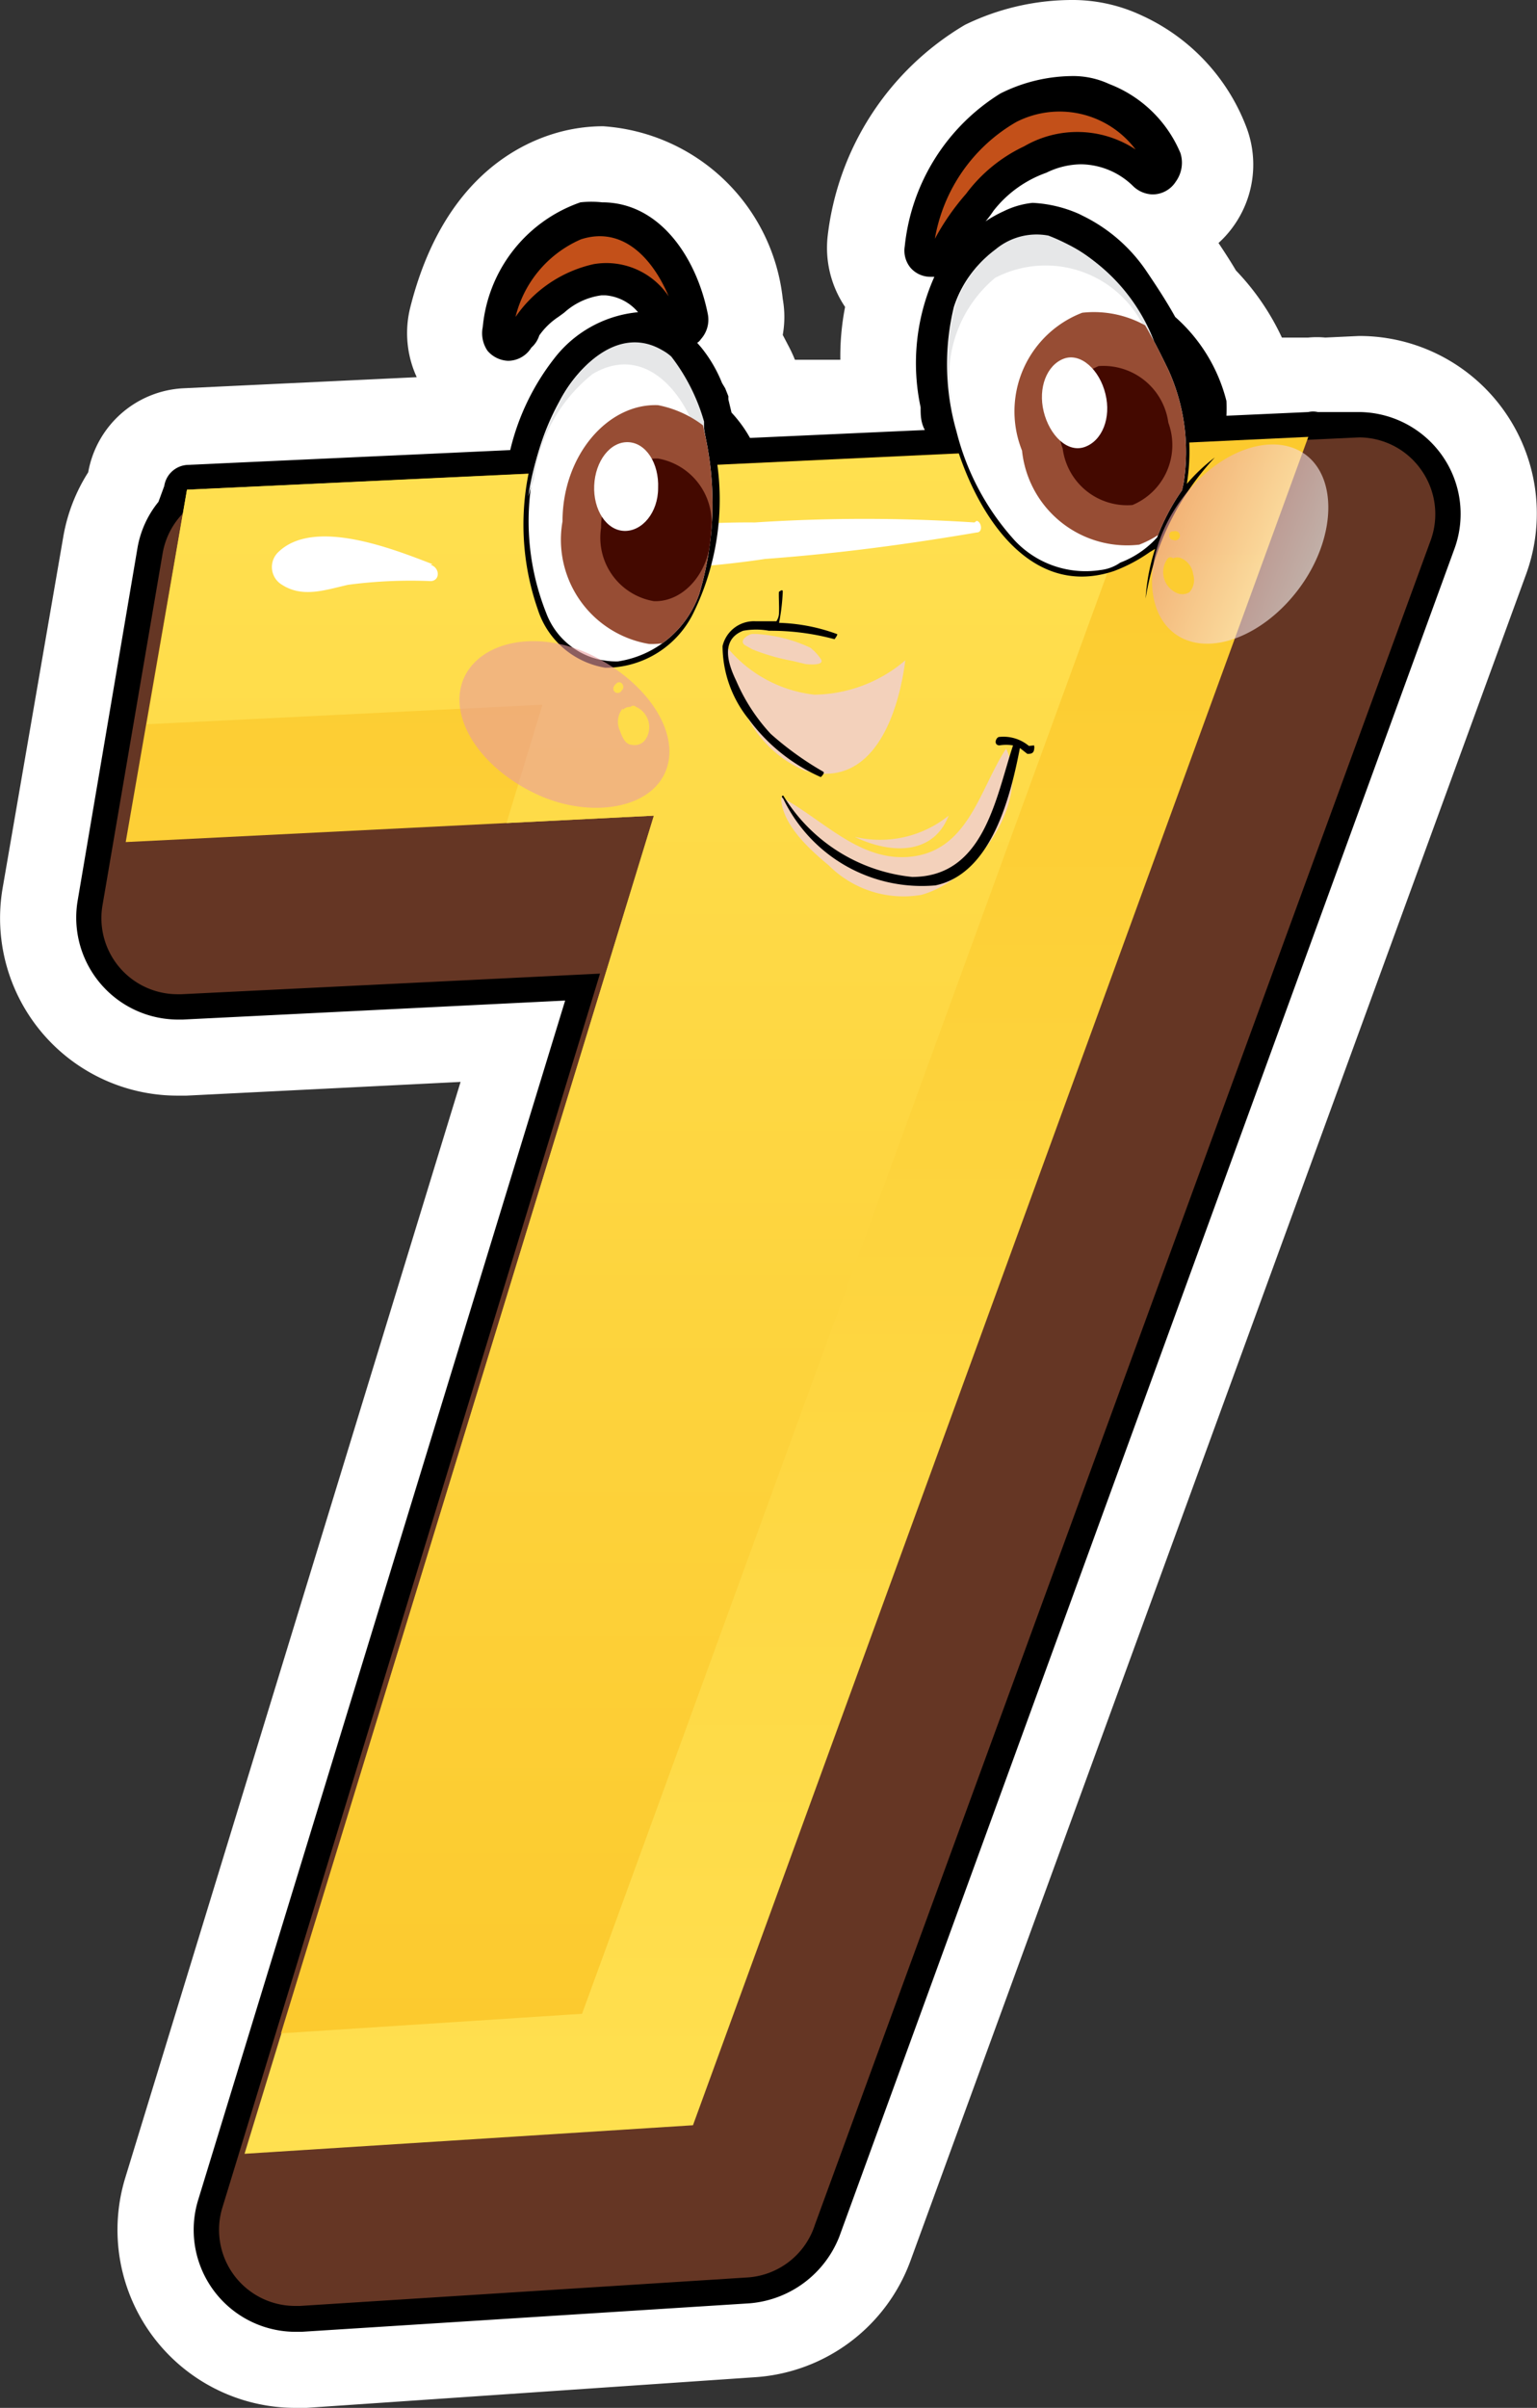 <svg xmlns="http://www.w3.org/2000/svg" xmlns:xlink="http://www.w3.org/1999/xlink" viewBox="0 0 29.1 45.58"><rect x="0" y="0" width="29.1" height="45.58" fill="#333333" stroke="none"/><defs><style>.cls-1{fill:none;}.cls-2{isolation:isolate;}.cls-3{fill:#fff;}.cls-4{fill:#653624;}.cls-5{fill:url(#linear-gradient);}.cls-6{fill:url(#linear-gradient-2);}.cls-7,.cls-8{fill:#f3d1bb;}.cls-7{mix-blend-mode:screen;}.cls-11,.cls-12,.cls-8,.cls-9{mix-blend-mode:multiply;}.cls-9{fill:#e6e7e8;}.cls-10{fill:#c35019;}.cls-11,.cls-12{opacity:0.6;}.cls-11{fill:url(#linear-gradient-3);}.cls-12{fill:url(#linear-gradient-4);}.cls-13{clip-path:url(#clip-path);}.cls-14{fill:#974d34;}.cls-15{fill:#440900;}.cls-16{clip-path:url(#clip-path-2);}</style><linearGradient id="linear-gradient" x1="13.59" y1="40.77" x2="13.59" y2="8.28" gradientUnits="userSpaceOnUse"><stop offset="0" stop-color="#ffe050"/><stop offset="1" stop-color="#fcca2e"/></linearGradient><linearGradient id="linear-gradient-2" x1="12.32" y1="8.42" x2="12.32" y2="38.49" xlink:href="#linear-gradient"/><linearGradient id="linear-gradient-3" x1="2552.77" y1="-2382.84" x2="2551.92" y2="-2385.78" gradientTransform="translate(329.03 3489.72) rotate(-51.97)" gradientUnits="userSpaceOnUse"><stop offset="0" stop-color="#fff"/><stop offset="1" stop-color="#ea9c9e"/></linearGradient><linearGradient id="linear-gradient-4" x1="8921.2" y1="2553.37" x2="8920.35" y2="2550.42" gradientTransform="matrix(-0.92, -0.4, -0.4, 0.92, 9208.28, 1242.9)" xlink:href="#linear-gradient-3"/><clipPath id="clip-path"><path class="cls-1" d="M13.33,8.15a6,6,0,0,1-.09,3.09,1.94,1.94,0,0,1-1.54,1.28,1.41,1.41,0,0,1-1.36-.92,4.7,4.7,0,0,1,.25-4c.35-.68,1.12-1.41,1.92-.94a.88.88,0,0,1,.17.12A3.66,3.66,0,0,1,13.3,8Z"/></clipPath><clipPath id="clip-path-2"><path class="cls-1" d="M22.38,9.28a4,4,0,0,0-.47.89,1.79,1.79,0,0,1-.7.48.81.81,0,0,1-.37.14h0a1.84,1.84,0,0,1-1.62-.55,4.8,4.8,0,0,1-1.11-2.07,4.61,4.61,0,0,1-.05-2.36,2.14,2.14,0,0,1,.76-1.06,1.21,1.21,0,0,1,1-.26C21,4.77,21.67,6.07,22.12,7a3.76,3.76,0,0,1,.29,2.14Z"/></clipPath></defs><g class="cls-2"><g id="Layer_2" data-name="Layer 2"><g id="Layer_1-2" data-name="Layer 1"><path class="cls-3" d="M25.09,6.39a1.66,1.66,0,0,0-.32,0l-.5,0a4.69,4.69,0,0,0-.87-1.27c-.1-.17-.21-.34-.33-.52a1.93,1.93,0,0,0,.27-.3,2,2,0,0,0,.27-1.86,3.81,3.81,0,0,0-2-2.15A3.08,3.08,0,0,0,20.27,0a4.64,4.64,0,0,0-2,.47,5.36,5.36,0,0,0-2.6,4A2,2,0,0,0,16,5.81a4.89,4.89,0,0,0-.09,1l-.86,0h0a2.56,2.56,0,0,0-.11-.24l-.12-.23a1.94,1.94,0,0,0,0-.68,3.67,3.67,0,0,0-3.4-3.27,3.2,3.2,0,0,0-.75.09c-.82.2-2.3.9-2.91,3.37a2,2,0,0,0,.13,1.29l-4.42.21a1.93,1.93,0,0,0-1.8,1.59,3.32,3.32,0,0,0-.47,1.21L.05,16.81a3.36,3.36,0,0,0,3.32,3.93h.16l5.19-.26L2.37,41.23a3.37,3.37,0,0,0,3.22,4.35H5.8L14.29,45a3.37,3.37,0,0,0,2.95-2.21L28.89,10.88a3.36,3.36,0,0,0-3.16-4.52Z"/><path d="M24.77,7.8l-1.55.07a2.74,2.74,0,0,0,0-.28A3.15,3.15,0,0,0,22.25,6c-.16-.29-.35-.58-.56-.89a3.09,3.09,0,0,0-1.14-1l-.12-.06a2.46,2.46,0,0,0-.88-.21A1.61,1.61,0,0,0,19,4a2.37,2.37,0,0,0-.34.19,2.08,2.08,0,0,0,.15-.2,2.2,2.2,0,0,1,1-.72,1.52,1.52,0,0,1,.65-.16,1.43,1.43,0,0,1,1,.42.55.55,0,0,0,.36.15.52.52,0,0,0,.44-.24.61.61,0,0,0,.09-.54A2.39,2.39,0,0,0,21,1.59a1.62,1.62,0,0,0-.72-.15,3.08,3.08,0,0,0-1.34.33,3.87,3.87,0,0,0-1.81,2.89.51.51,0,0,0,.11.41.5.5,0,0,0,.38.17h.07a4,4,0,0,0-.26,2.47c0,.14,0,.28.08.43l-3.31.15a2.47,2.47,0,0,0-.35-.48l-.06-.25s0,0,0-.06l-.06-.15-.06-.1a2.6,2.6,0,0,0-.4-.68l-.07-.08a.23.23,0,0,0,.07-.07.55.55,0,0,0,.13-.48c-.21-1.05-.9-2.11-2-2.11a1.92,1.92,0,0,0-.41,0A2.77,2.77,0,0,0,9.14,6.19a.59.59,0,0,0,.09.45.54.54,0,0,0,.39.19.52.52,0,0,0,.44-.25.51.51,0,0,0,.15-.23A1.34,1.34,0,0,1,10.57,6l.11-.08a1.31,1.31,0,0,1,.71-.33h.07a.9.9,0,0,1,.62.32h0a2.27,2.27,0,0,0-1.59.88,4.5,4.5,0,0,0-.83,1.73l-6.1.28a.47.47,0,0,0-.45.4L3,9.5a1.89,1.89,0,0,0-.4.89L1.47,17.05a1.93,1.93,0,0,0,1.9,2.25h.09l7.24-.36L3.75,41.65a1.93,1.93,0,0,0,1.84,2.49h.12l8.49-.54a2,2,0,0,0,1.69-1.26L27.54,10.38a1.92,1.92,0,0,0-.26-1.79,1.94,1.94,0,0,0-1.55-.79l-.78,0A.39.39,0,0,0,24.77,7.8Z"/><path class="cls-4" d="M3.08,10.47,1.94,17.14a1.44,1.44,0,0,0,1.43,1.68h.07l7.92-.39L4.21,41.79a1.44,1.44,0,0,0,1.38,1.86h.09l8.49-.54a1.44,1.44,0,0,0,1.26-1L27.09,10.22a1.45,1.45,0,0,0-.2-1.35,1.44,1.44,0,0,0-1.16-.59l-21.3,1A1.44,1.44,0,0,0,3.08,10.47Z"/><path class="cls-5" d="M12.38,15.44l-10,.5L3.54,9.27l21.23-1L13.12,40.23l-8.49.54Z"/><polygon class="cls-6" points="21.85 8.42 3.54 9.27 2.78 13.71 10.27 13.34 9.59 15.58 12.38 15.44 5.32 38.49 11.02 38.12 21.85 8.42"/><path class="cls-3" d="M18.45,9.89a32.08,32.08,0,0,0-4.16,0,15.55,15.55,0,0,0-3.8.44c-.18.06-.22.37,0,.4a18,18,0,0,0,4-.15c1.36-.1,2.65-.27,4-.5.13,0,.09-.21,0-.22Z"/><path class="cls-3" d="M8.19,10.68c-.75-.29-2.26-.89-2.93-.22a.39.39,0,0,0,.08.61c.39.25.81.1,1.25,0A9,9,0,0,1,8.15,11c.18,0,.19-.25,0-.31Z"/><path class="cls-7" d="M16.18,15.84c.68.33,1.49.35,1.78-.4A2.07,2.07,0,0,1,16.18,15.84Z"/><path class="cls-7" d="M14.31,12l-.06,0c-.07,0-.27.12-.15.21l.14.08a3.9,3.9,0,0,0,.76.22l.25.06s.41.05.28-.11a.9.9,0,0,0-.19-.2A2.82,2.82,0,0,0,14.31,12Z"/><path class="cls-8" d="M15.42,13.15a2.5,2.5,0,0,1-1.64-.88,2,2,0,0,0,.32,1.2,2.19,2.19,0,0,0,1.14,1.12c1.29.36,1.77-1.07,1.9-2.09A2.7,2.7,0,0,1,15.42,13.15Z"/><path class="cls-8" d="M17.3,16.21c-1,.14-1.7-.69-2.51-1.12l0,0c0,.51.55,1,.9,1.29a2,2,0,0,0,1.75.56c1-.27,2.09-1.71,1.61-2.77C18.56,14.91,18.35,16.06,17.3,16.21Z"/><path d="M13.26,7.53h0a2.65,2.65,0,0,0-.38-.68,2.13,2.13,0,0,0-.3-.3c-.61-.46-1.35,0-1.74.52a4.87,4.87,0,0,0-.66,4.46,1.62,1.62,0,0,0,1.28,1.11,1.85,1.85,0,0,0,1.65-1,4.88,4.88,0,0,0,.33-3.52v0a1.6,1.6,0,0,0,0-.21l-.06-.28Z"/><path class="cls-3" d="M13.33,8.15a6,6,0,0,1-.09,3.09,1.94,1.94,0,0,1-1.54,1.28,1.41,1.41,0,0,1-1.36-.92,4.7,4.7,0,0,1,.25-4c.35-.68,1.12-1.41,1.92-.94a.88.88,0,0,1,.17.12A3.66,3.66,0,0,1,13.3,8Z"/><path class="cls-9" d="M10.11,9.08a3,3,0,0,1,1.11-2c.86-.51,1.56.14,1.89.92a6.22,6.22,0,0,1,.35,1.11c0-.33-.08-.66-.13-1l0-.13a3.66,3.66,0,0,0-.62-1.23.88.88,0,0,0-.17-.12c-.8-.47-1.57.26-1.92.94A5.43,5.43,0,0,0,10,9.4,3,3,0,0,1,10.11,9.08Z"/><path d="M22.47,9.16a3.84,3.84,0,0,0-.08-1.61,6.36,6.36,0,0,0-1.1-2.15,2.49,2.49,0,0,0-1-.84h0a1.38,1.38,0,0,0-1.12-.09,2.15,2.15,0,0,0-.87.74,3.29,3.29,0,0,0-.38,2.44c.24,1.5,1.32,3.78,3.17,3.16a3,3,0,0,0,.68-.36l.1-.06a3.72,3.72,0,0,0-.18.94v0A5.11,5.11,0,0,1,23,8.66,3.31,3.31,0,0,0,22.47,9.16Z"/><path class="cls-3" d="M22.38,9.28a4,4,0,0,0-.47.89,1.79,1.79,0,0,1-.7.48.81.81,0,0,1-.37.14h0a1.84,1.84,0,0,1-1.62-.55,4.8,4.8,0,0,1-1.11-2.07,4.61,4.61,0,0,1-.05-2.36,2.14,2.14,0,0,1,.76-1.06,1.21,1.21,0,0,1,1-.26C21,4.77,21.67,6.07,22.12,7a3.76,3.76,0,0,1,.29,2.14Z"/><path class="cls-9" d="M18,7.49a2.42,2.42,0,0,1,.84-2.23,2.07,2.07,0,0,1,2.76.82l.25.38a3.48,3.48,0,0,0-2-2,1.21,1.21,0,0,0-1,.26,2.14,2.14,0,0,0-.76,1.06A4.13,4.13,0,0,0,18,7.57S18,7.51,18,7.49Z"/><path d="M15.84,12a3.46,3.46,0,0,0-1.09-.21,3.81,3.81,0,0,0,.07-.59c0-.06-.06,0-.07,0s0,.21,0,.32,0,.16-.05.24H14.3a.61.61,0,0,0-.62.47,2.22,2.22,0,0,0,.5,1.39,3.38,3.38,0,0,0,1.36,1.09s.08-.07.05-.1a5.9,5.9,0,0,1-1-.72,3.52,3.52,0,0,1-.65-1c-.13-.27-.33-.77.13-.95a1.36,1.36,0,0,1,.49,0,4.63,4.63,0,0,1,1.24.16S15.88,12,15.84,12Z"/><path d="M19.48,14.12a.75.75,0,0,0-.56-.17c-.06,0-.12.15,0,.16a.78.78,0,0,1,.26,0h0c-.33,1-.55,2.49-1.91,2.49a3.24,3.24,0,0,1-2.44-1.54s-.06,0,0,.06a2.91,2.91,0,0,0,2.88,1.64c1.06-.22,1.42-1.67,1.6-2.6l.14.11c.06,0,.12,0,.13-.09s0,0,0-.07A0,0,0,0,0,19.48,14.12Z"/><path d="M11.1,4.35a2.38,2.38,0,0,0-1.49,2c0,.06,0,0,.06,0s0,0,0-.06.06,0,.07,0c.09-.28.41-.49.62-.67a2,2,0,0,1,1-.43,1.57,1.57,0,0,1,1.48,1c0,.07.11,0,.1-.08C12.74,5.2,12.14,4.1,11.1,4.35Z"/><path class="cls-10" d="M11.24,5A2.44,2.44,0,0,0,9.76,6,2.16,2.16,0,0,1,11,4.53c.81-.26,1.37.39,1.66,1.08A1.42,1.42,0,0,0,11.24,5Z"/><path d="M20.79,2a2.22,2.22,0,0,0-1.65.18,3.37,3.37,0,0,0-1.55,2.53s0,0,.05,0,.07,0,.08,0c.07-.35.45-.68.63-1a2.69,2.69,0,0,1,1.16-.89,1.88,1.88,0,0,1,2.18.34c.06.06.12-.08.11-.13A2,2,0,0,0,20.79,2Z"/><path class="cls-10" d="M19.39,2.77a2.92,2.92,0,0,0-1.1.9,4.6,4.6,0,0,0-.59.85,3.17,3.17,0,0,1,1.54-2.21,1.8,1.8,0,0,1,2.26.52A2,2,0,0,0,19.39,2.77Z"/><path class="cls-11" d="M24.71,8.6c-.63-.45-1.68-.06-2.36.88s-.72,2.07-.1,2.52,1.68.05,2.36-.88S25.33,9.05,24.71,8.6Zm-2.12,2.27a.35.35,0,0,1-.07.34.26.26,0,0,1-.27,0,.43.43,0,0,1-.14-.64.07.07,0,0,1,.1,0,.18.18,0,0,1,.16,0A.38.38,0,0,1,22.59,10.87Zm-.38-.65h0c-.1,0-.09-.18,0-.16a.11.11,0,0,1,.08,0A.08.08,0,1,1,22.21,10.22Z"/><path class="cls-12" d="M10.09,15c1,.5,2.16.34,2.49-.35S12.34,13,11.3,12.45s-2.16-.34-2.5.35S9,14.46,10.09,15Zm1.7-1.56a.2.2,0,0,1,.15-.06.07.07,0,0,1,.1,0,.42.42,0,0,1,.18.62.25.25,0,0,1-.25.1c-.13,0-.19-.15-.23-.26A.4.4,0,0,1,11.79,13.41ZM11.62,13a.2.2,0,0,1,.06-.07c.08-.06.17.07.09.14h0A.08.08,0,0,1,11.62,13Z"/><g class="cls-13"><path class="cls-14" d="M14.1,10c0,1.25-.86,2.23-1.81,2.19a2,2,0,0,1-1.64-2.32c0-1.25.86-2.24,1.81-2.2A2.06,2.06,0,0,1,14.1,10Z"/><path class="cls-15" d="M13.46,10.07c0,.75-.51,1.33-1.08,1.31a1.22,1.22,0,0,1-1-1.39c0-.74.51-1.33,1.08-1.31A1.23,1.23,0,0,1,13.46,10.07Z"/><path class="cls-3" d="M12.46,9.24c0,.46-.3.82-.64.81s-.59-.4-.57-.86.3-.83.64-.82S12.48,8.77,12.46,9.24Z"/></g><g class="cls-16"><path class="cls-14" d="M22.7,7.7a2,2,0,0,1-1.13,2.61,2,2,0,0,1-2.22-1.78,2,2,0,0,1,1.14-2.61A2,2,0,0,1,22.7,7.7Z"/><path class="cls-15" d="M22.12,8a1.23,1.23,0,0,1-.68,1.56,1.23,1.23,0,0,1-1.32-1.07,1.23,1.23,0,0,1,.68-1.56A1.24,1.24,0,0,1,22.12,8Z"/><path class="cls-3" d="M20.93,7.46c.11.45-.06.88-.39,1s-.67-.22-.78-.67.06-.88.38-1S20.82,7,20.93,7.46Z"/></g></g></g></g></svg>